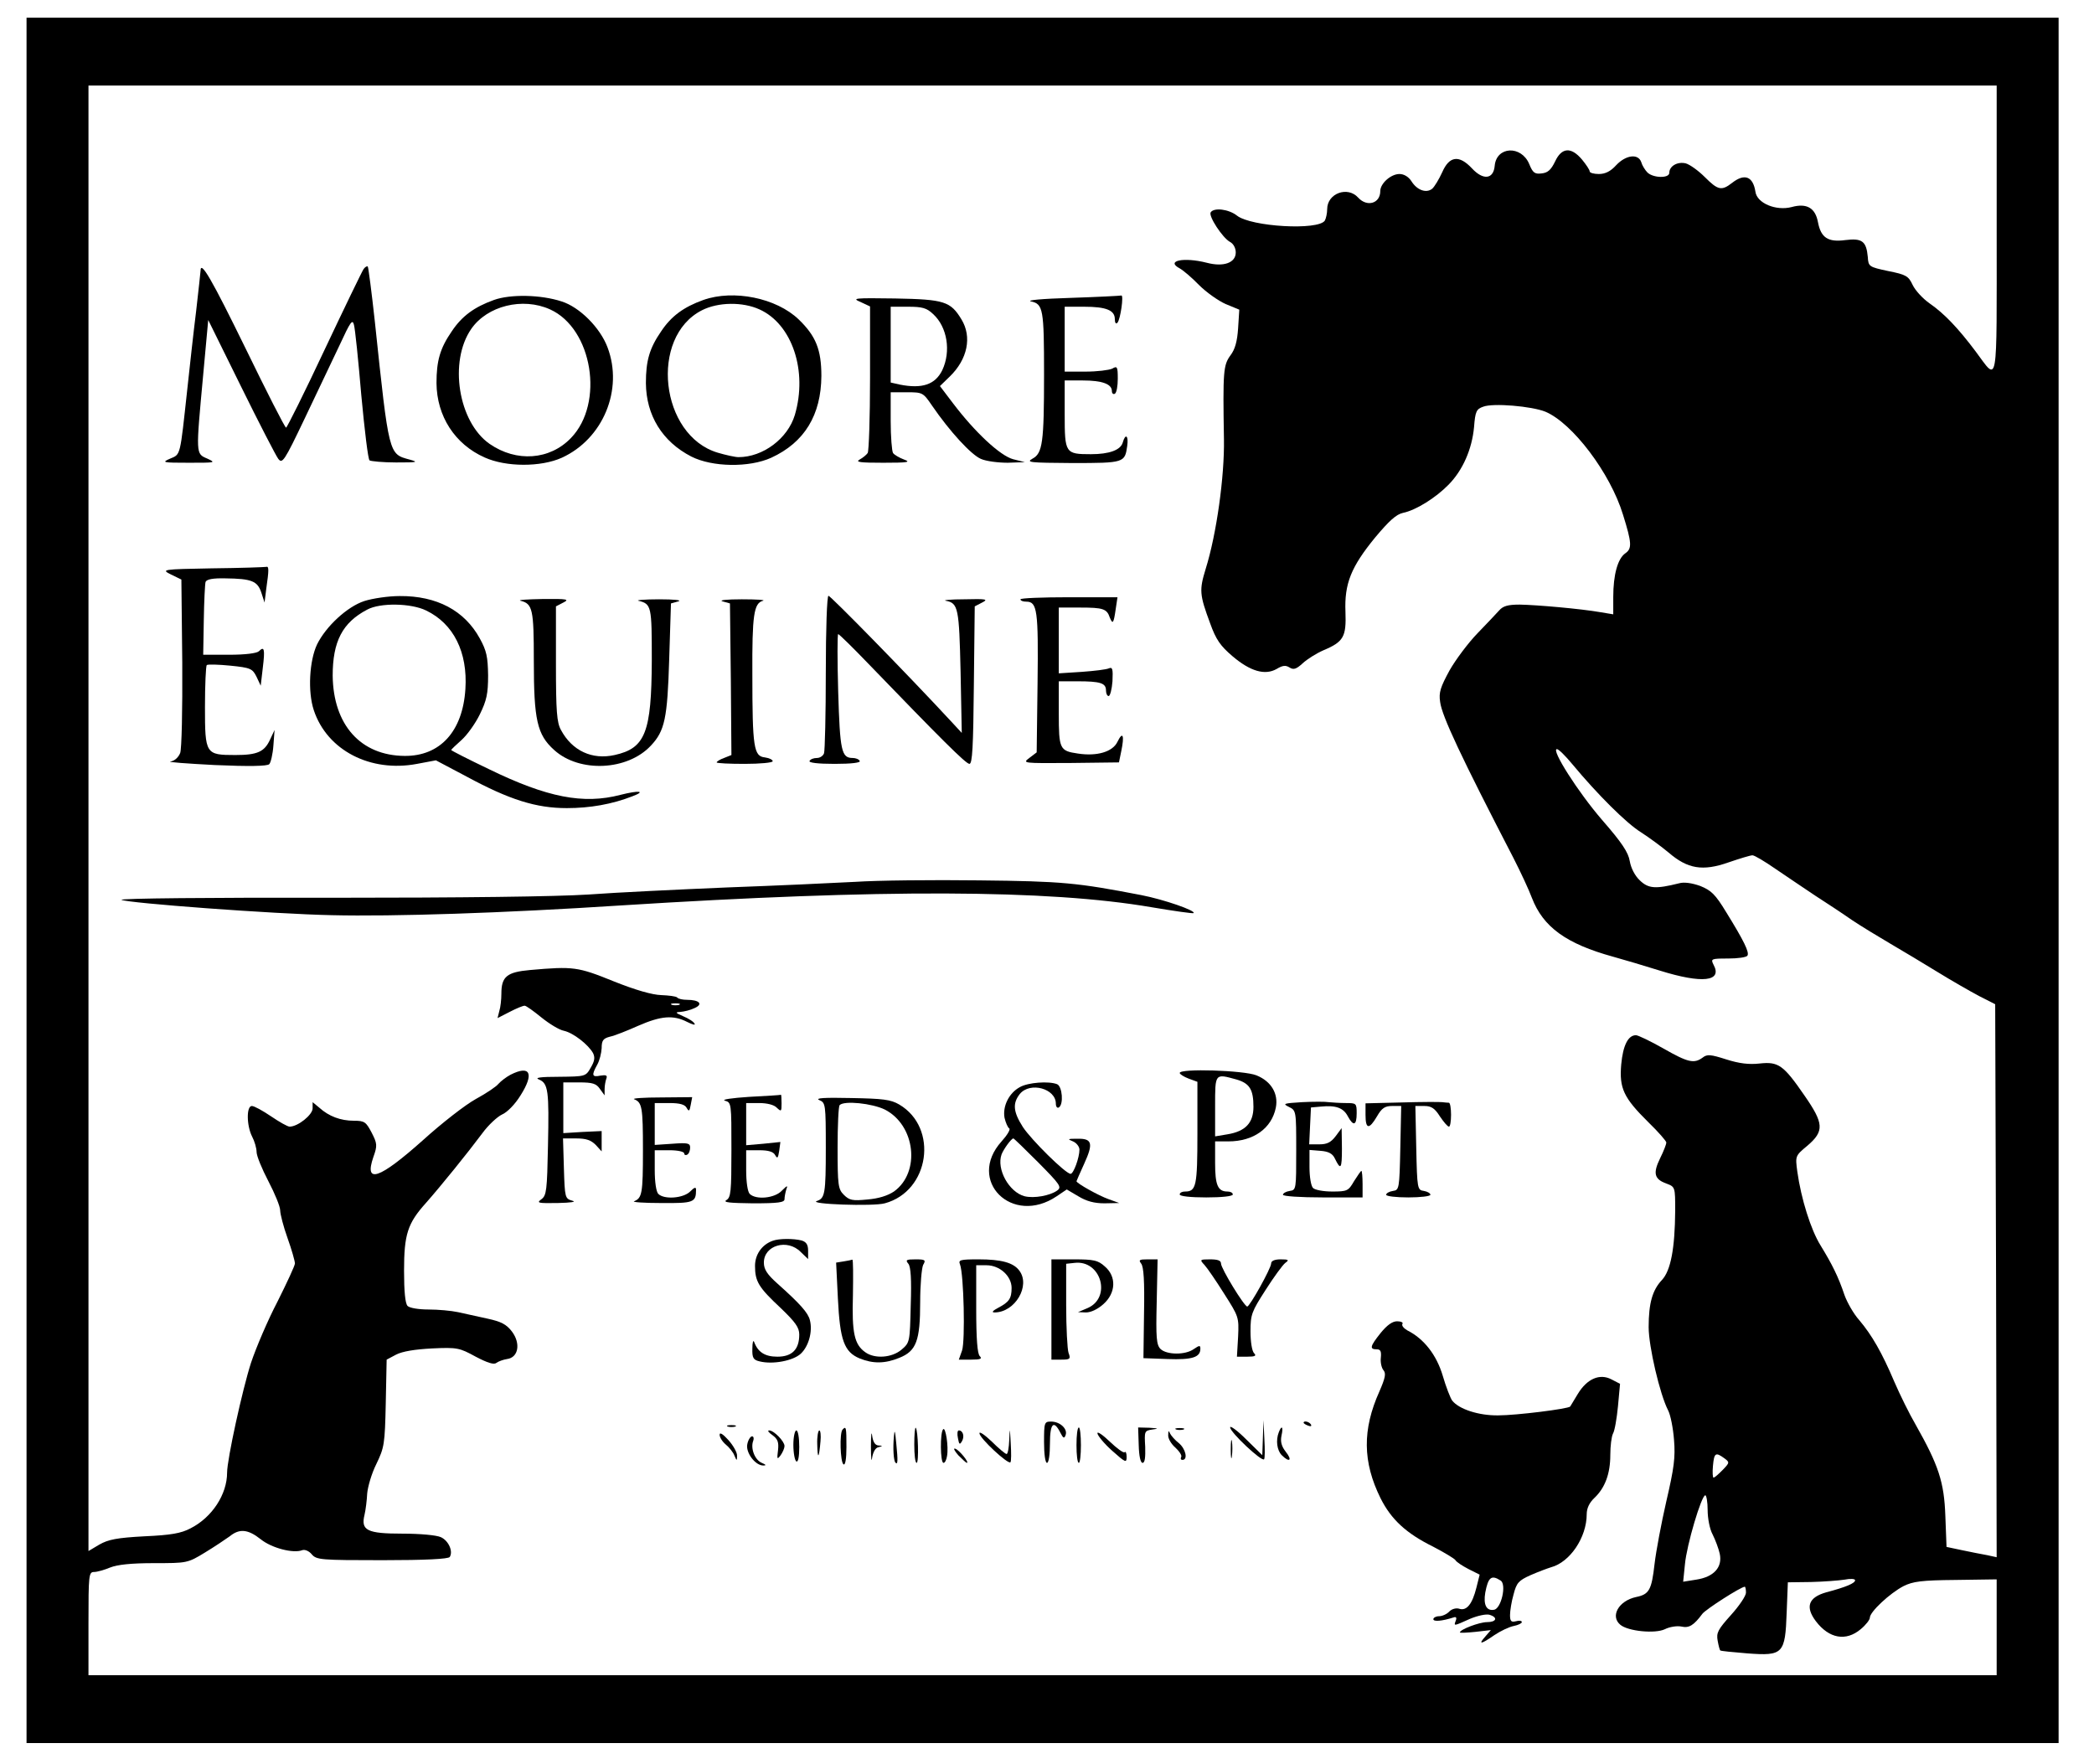 <?xml version="1.0" standalone="no"?>
<!DOCTYPE svg PUBLIC "-//W3C//DTD SVG 20010904//EN"
 "http://www.w3.org/TR/2001/REC-SVG-20010904/DTD/svg10.dtd">
<svg version="1.0" xmlns="http://www.w3.org/2000/svg"
 width="710pt" height="598pt" viewBox="0 0 710 598"
 preserveAspectRatio="xMidYMid meet">

<g transform="translate(0,598) scale(0.1,-0.1)"
fill="#000000" stroke="none">
<path d="M90 2995 l0 -2925 3445 0 3445 0 0 2925 0 2925 -3445 0 -3445 0 0
-2925z m6680 2204 c0 -548 6 -514 -71 -411 -60 80 -107 129 -156 163 -23 16
-49 44 -58 63 -14 30 -22 35 -83 47 -65 14 -67 15 -69 48 -5 53 -19 64 -76 57
-59 -8 -83 8 -93 61 -9 48 -38 65 -89 51 -53 -14 -118 13 -123 52 -8 52 -37
63 -79 30 -36 -28 -48 -25 -93 20 -21 21 -50 42 -64 46 -28 7 -56 -9 -56 -32
0 -19 -54 -18 -74 1 -8 8 -18 24 -21 35 -10 30 -52 25 -85 -10 -19 -21 -37
-30 -59 -30 -17 0 -31 4 -31 9 0 5 -12 23 -26 40 -37 44 -69 41 -91 -6 -14
-29 -25 -39 -46 -41 -23 -3 -30 2 -42 32 -27 64 -111 60 -117 -6 -4 -46 -39
-50 -77 -9 -44 47 -77 42 -101 -13 -11 -24 -26 -49 -34 -56 -20 -16 -51 -5
-70 25 -10 16 -26 25 -41 25 -29 0 -65 -32 -65 -58 0 -42 -45 -55 -75 -22 -36
40 -105 14 -105 -39 0 -14 -4 -32 -8 -39 -22 -34 -250 -21 -298 17 -28 22 -78
28 -89 11 -8 -13 40 -86 65 -100 12 -6 20 -21 20 -36 0 -35 -41 -50 -98 -35
-78 20 -141 7 -92 -19 11 -6 41 -31 65 -56 25 -25 66 -54 91 -65 l46 -19 -4
-63 c-3 -44 -10 -71 -26 -92 -24 -33 -26 -53 -22 -285 2 -125 -25 -321 -62
-439 -22 -72 -21 -87 15 -184 20 -56 35 -77 76 -112 60 -51 110 -66 150 -43
20 12 30 13 43 5 14 -9 23 -6 45 14 15 14 47 34 70 44 69 29 78 46 75 130 -4
96 19 153 101 253 47 56 71 78 94 83 44 9 111 51 155 96 48 49 79 120 86 195
4 53 8 61 31 69 33 13 164 2 211 -17 92 -39 220 -208 263 -349 30 -96 31 -115
8 -131 -26 -18 -41 -73 -41 -148 l0 -59 -42 7 c-68 12 -218 25 -275 26 -41 0
-57 -5 -70 -20 -10 -11 -43 -46 -74 -78 -30 -31 -73 -88 -94 -125 -31 -57 -37
-75 -32 -107 6 -48 71 -186 249 -530 24 -47 52 -107 62 -134 38 -99 116 -156
276 -200 36 -10 107 -31 158 -47 144 -45 213 -37 182 20 -10 20 -8 21 49 21
33 0 63 4 66 10 7 11 -12 50 -72 147 -37 61 -51 74 -88 89 -28 10 -55 14 -72
9 -80 -20 -104 -18 -133 10 -17 16 -30 42 -34 65 -5 30 -26 62 -94 140 -82 95
-174 240 -153 240 6 0 29 -23 53 -52 84 -101 182 -199 232 -230 28 -18 70 -49
94 -69 64 -55 115 -64 203 -33 38 13 74 24 81 24 7 0 42 -21 78 -46 36 -24 97
-66 135 -91 39 -25 95 -62 125 -83 30 -20 89 -56 130 -80 41 -24 113 -67 160
-96 47 -29 110 -65 140 -81 l55 -28 3 -937 2 -938 -32 7 c-18 3 -57 11 -86 17
l-52 11 -4 105 c-4 115 -23 172 -101 310 -21 36 -53 101 -72 145 -42 99 -76
158 -119 209 -19 21 -41 60 -50 85 -21 63 -43 106 -81 168 -33 53 -66 158 -79
251 -7 53 -7 53 35 88 57 49 55 75 -11 170 -71 103 -88 115 -152 108 -36 -4
-69 0 -113 14 -53 17 -65 18 -80 6 -29 -21 -49 -17 -133 31 -44 25 -86 45 -93
45 -27 0 -44 -35 -50 -99 -7 -81 8 -113 92 -196 34 -33 61 -64 61 -69 0 -5 -9
-29 -21 -53 -25 -51 -20 -71 21 -86 30 -11 30 -12 30 -92 -1 -128 -15 -203
-45 -235 -32 -34 -45 -78 -45 -160 0 -65 38 -228 66 -282 8 -15 17 -60 20
-100 5 -60 0 -96 -26 -208 -17 -74 -35 -170 -40 -213 -10 -88 -18 -103 -63
-112 -59 -13 -88 -65 -53 -94 26 -22 118 -31 151 -15 16 8 41 12 56 9 26 -6
42 4 71 43 11 15 131 92 144 92 2 0 4 -9 4 -20 0 -11 -23 -45 -51 -76 -44 -49
-50 -60 -45 -87 3 -17 7 -32 9 -33 1 -2 43 -6 92 -10 121 -9 128 -2 133 139
l4 102 78 1 c43 1 95 5 114 8 20 4 36 3 36 -2 0 -10 -30 -23 -98 -41 -60 -17
-72 -49 -35 -98 45 -59 102 -69 152 -27 17 14 31 32 31 39 0 20 68 83 114 107
32 16 61 20 177 21 l139 2 0 -162 0 -163 -3235 0 -3235 0 0 175 c0 165 1 175
19 175 10 0 35 7 54 15 25 10 72 15 149 15 112 0 114 0 173 36 33 20 70 45 84
55 33 27 62 24 105 -10 37 -30 111 -49 141 -37 9 3 23 -3 32 -14 16 -19 31
-20 240 -20 145 0 224 4 228 11 12 19 -4 55 -30 67 -15 7 -72 12 -130 12 -121
0 -142 11 -129 64 4 17 8 50 9 72 2 23 15 68 31 100 27 56 29 67 32 207 l3
147 32 17 c21 11 64 18 122 21 86 4 93 2 148 -28 40 -21 62 -28 70 -21 7 5 23
11 36 13 39 5 47 53 17 93 -19 25 -37 34 -83 44 -32 7 -77 17 -100 22 -23 5
-68 9 -100 9 -33 0 -64 5 -71 12 -8 8 -12 49 -12 119 0 124 12 161 74 230 52
59 141 169 191 236 21 29 52 57 67 64 17 7 44 34 63 65 47 74 33 104 -34 70
-15 -8 -33 -22 -41 -31 -7 -9 -41 -32 -76 -51 -35 -19 -116 -82 -180 -140
-148 -132 -200 -150 -168 -57 14 39 13 46 -6 83 -19 36 -24 40 -60 40 -45 0
-85 15 -117 44 l-23 19 0 -21 c0 -22 -50 -62 -78 -62 -7 0 -35 16 -63 35 -28
19 -57 35 -65 35 -19 0 -18 -67 1 -104 8 -15 15 -39 15 -52 0 -13 18 -57 40
-99 22 -42 40 -86 40 -99 0 -12 11 -55 25 -94 14 -39 25 -78 25 -86 0 -7 -27
-65 -59 -129 -33 -63 -73 -157 -90 -208 -29 -90 -81 -327 -81 -372 0 -74 -51
-152 -124 -189 -32 -17 -67 -23 -156 -27 -94 -5 -123 -11 -153 -28 l-37 -22 0
2484 0 2485 3235 0 3235 0 0 -491z m-924 -4163 c19 -14 19 -15 -5 -40 -14 -14
-27 -26 -31 -26 -3 0 -4 18 -2 40 4 44 9 47 38 26z m-56 -176 c0 -28 7 -65 17
-83 9 -18 20 -47 24 -65 10 -46 -20 -79 -80 -88 l-44 -7 6 59 c6 66 56 234 69
234 4 0 8 -23 8 -50z"/>
<path d="M1233 5068 c-5 -7 -65 -131 -133 -275 -68 -145 -127 -263 -130 -263
-4 0 -66 122 -138 270 -113 231 -152 299 -152 262 0 -4 -7 -66 -15 -137 -9
-72 -22 -191 -30 -265 -25 -229 -22 -220 -58 -235 -30 -13 -26 -14 63 -14 91
0 93 0 63 14 -40 17 -39 13 -14 285 l17 185 111 -225 c61 -124 118 -234 126
-245 14 -19 20 -11 91 138 41 86 94 198 118 248 36 78 43 88 48 68 4 -13 15
-121 25 -239 11 -118 23 -218 28 -221 5 -3 45 -7 90 -7 72 0 78 1 45 10 -70
19 -69 13 -117 467 -11 101 -22 185 -24 187 -2 3 -9 -1 -14 -8z"/>
<path d="M1675 4963 c-67 -24 -109 -55 -143 -106 -40 -58 -52 -100 -52 -176 1
-112 62 -207 163 -252 73 -33 191 -33 262 -1 140 64 209 231 155 374 -25 67
-95 137 -156 156 -70 23 -173 25 -229 5z m190 -32 c144 -65 185 -318 71 -436
-72 -75 -185 -83 -276 -20 -106 74 -139 279 -62 390 54 78 174 108 267 66z"/>
<path d="M2385 4963 c-67 -24 -109 -55 -143 -106 -40 -58 -52 -100 -52 -176 1
-109 55 -198 154 -249 71 -36 196 -38 271 -4 113 52 169 145 170 277 0 90 -19
136 -77 192 -76 73 -221 102 -323 66z m190 -32 c111 -50 164 -209 120 -358
-24 -80 -108 -143 -191 -143 -11 0 -43 7 -70 15 -196 58 -233 392 -54 483 55
28 138 29 195 3z"/>
<path d="M3630 4970 c-98 -3 -152 -8 -134 -12 41 -9 44 -26 44 -248 0 -230 -5
-267 -39 -285 -23 -13 -10 -14 135 -15 176 0 178 1 186 58 5 35 -6 44 -15 12
-7 -26 -46 -40 -108 -40 -87 0 -89 3 -89 135 l0 115 61 0 c66 0 99 -12 99 -36
0 -8 5 -12 10 -9 6 3 10 26 10 51 0 41 -2 44 -19 34 -11 -5 -51 -10 -90 -10
l-71 0 0 110 0 110 66 0 c75 0 104 -12 104 -42 0 -13 4 -18 9 -12 10 11 22 95
13 92 -4 -1 -81 -5 -172 -8z"/>
<path d="M2918 4956 l32 -15 0 -243 c0 -134 -4 -248 -8 -254 -4 -6 -16 -16
-27 -22 -16 -9 1 -11 80 -11 83 0 95 2 70 11 -16 6 -33 16 -37 22 -4 6 -8 55
-8 109 l0 97 55 0 c53 0 55 -1 85 -45 61 -89 133 -167 166 -181 18 -8 59 -13
91 -13 l58 2 -40 10 c-44 12 -129 91 -204 190 l-44 58 33 32 c61 59 76 135 40
194 -37 61 -58 68 -225 71 -139 2 -148 1 -117 -12z m246 -41 c48 -44 61 -126
31 -190 -24 -49 -68 -64 -144 -49 l-31 7 0 128 0 129 59 0 c48 0 63 -4 85 -25z"/>
<path d="M720 4053 c-172 -3 -174 -4 -140 -21 l35 -17 3 -281 c1 -163 -2 -293
-7 -307 -6 -15 -19 -27 -33 -29 -13 -2 55 -7 151 -12 114 -5 177 -4 184 3 5 5
12 34 14 63 l4 53 -15 -32 c-19 -42 -43 -53 -118 -53 -101 0 -103 3 -103 163
0 75 3 138 6 142 4 3 40 2 80 -2 69 -7 75 -10 89 -38 l14 -30 7 60 c8 65 5 75
-13 57 -7 -7 -46 -12 -101 -12 l-88 0 2 117 c1 65 4 123 6 130 4 9 25 13 67
12 89 -1 109 -9 122 -48 l11 -34 6 48 c9 62 9 76 0 73 -5 -1 -87 -4 -183 -5z"/>
<path d="M1235 3942 c-58 -19 -130 -86 -160 -147 -26 -55 -32 -160 -11 -223
45 -136 192 -212 350 -182 l64 12 104 -55 c146 -79 236 -107 340 -107 78 0
153 13 222 40 48 18 23 21 -40 5 -126 -33 -249 -9 -446 87 -71 34 -128 63
-128 65 0 2 16 17 35 34 19 17 47 56 62 87 23 47 28 70 28 132 -1 63 -5 83
-28 125 -52 95 -146 145 -272 144 -38 0 -92 -8 -120 -17z m210 -32 c93 -45
141 -141 133 -266 -9 -144 -86 -228 -206 -227 -149 1 -242 105 -244 272 0 116
33 180 117 224 44 24 149 22 200 -3z"/>
<path d="M2800 3701 c0 -143 -3 -266 -6 -275 -3 -9 -14 -16 -24 -16 -11 0 -22
-4 -25 -10 -4 -6 27 -10 85 -10 58 0 89 4 85 10 -3 6 -14 10 -24 10 -38 0 -43
24 -49 225 -3 107 -3 195 0 195 3 0 48 -44 99 -97 249 -258 334 -343 346 -343
10 0 13 58 15 267 l3 267 25 13 c22 11 15 13 -60 11 -47 0 -75 -3 -63 -5 42
-8 45 -24 50 -241 l4 -207 -37 40 c-152 164 -408 425 -415 425 -5 0 -9 -113
-9 -259z"/>
<path d="M3460 3948 c0 -5 9 -8 20 -8 37 0 41 -30 38 -276 l-3 -235 -25 -19
c-24 -18 -22 -18 140 -17 l164 2 8 39 c11 53 5 68 -13 31 -16 -34 -69 -50
-134 -40 -62 9 -65 15 -65 136 l0 109 64 0 c77 0 96 -6 96 -31 0 -10 4 -19 9
-19 5 0 11 23 13 50 2 42 0 49 -12 44 -8 -4 -50 -9 -92 -12 l-78 -5 0 112 0
111 73 0 c77 0 90 -4 100 -34 10 -24 13 -20 20 29 l6 40 -164 0 c-91 0 -165
-3 -165 -7z"/>
<path d="M1765 3943 c41 -10 45 -29 45 -203 0 -201 11 -251 69 -303 86 -78
249 -70 328 15 47 50 56 92 62 293 l6 189 25 7 c14 4 -14 7 -65 7 -49 0 -81
-3 -70 -5 44 -11 45 -18 45 -202 -1 -245 -22 -298 -126 -321 -76 -17 -144 14
-182 85 -14 25 -17 63 -17 225 l0 194 25 13 c22 11 13 13 -70 12 -52 -1 -86
-3 -75 -6z"/>
<path d="M2450 3941 l25 -7 3 -257 2 -257 -25 -10 c-14 -5 -25 -12 -25 -15 0
-3 43 -5 95 -5 52 0 95 4 95 9 0 5 -12 11 -27 13 -37 4 -42 33 -42 280 -1 203
5 243 36 251 10 3 -22 5 -72 5 -51 0 -79 -3 -65 -7z"/>
<path d="M2900 2990 c-74 -4 -270 -13 -435 -19 -165 -7 -376 -17 -470 -24
-110 -7 -420 -11 -884 -11 -393 1 -707 -2 -699 -7 20 -11 515 -48 713 -52 208
-5 581 7 980 33 886 56 1449 54 1799 -6 77 -13 141 -22 143 -20 9 8 -100 46
-177 61 -218 42 -267 47 -550 50 -157 2 -346 0 -420 -5z"/>
<path d="M1797 2691 c-78 -7 -97 -22 -97 -80 0 -20 -3 -47 -7 -59 l-6 -24 41
21 c23 12 45 21 51 21 5 0 30 -18 57 -40 26 -21 60 -42 76 -45 32 -7 83 -47
99 -76 7 -15 5 -27 -8 -49 -17 -30 -18 -30 -108 -31 -63 0 -83 -3 -68 -9 32
-13 35 -38 31 -225 -3 -151 -5 -168 -22 -181 -18 -13 -12 -14 55 -13 46 1 65
4 49 8 -24 7 -25 10 -28 109 l-3 102 45 0 c34 0 50 -6 66 -22 l20 -22 0 35 0
34 -65 -3 -65 -4 0 86 0 86 54 0 c45 0 58 -4 70 -22 l16 -22 0 21 c0 12 3 28
6 36 4 11 -1 13 -20 10 -29 -6 -31 1 -11 37 8 14 14 39 15 56 0 26 5 33 28 39
15 3 58 20 96 37 78 34 119 37 166 13 18 -9 29 -12 25 -6 -3 7 -21 18 -38 25
-27 12 -29 14 -10 15 12 1 34 6 48 13 30 13 17 28 -26 28 -14 0 -29 3 -33 8
-4 4 -29 7 -54 8 -31 1 -87 17 -162 47 -121 49 -136 51 -283 38z m506 -118
c-7 -2 -19 -2 -25 0 -7 3 -2 5 12 5 14 0 19 -2 13 -5z"/>
<path d="M4000 2342 c0 -4 14 -13 30 -19 l30 -11 0 -174 c0 -180 -4 -198 -42
-198 -10 0 -18 -4 -18 -10 0 -6 37 -10 90 -10 53 0 90 4 90 10 0 6 -8 10 -18
10 -33 0 -42 22 -42 97 l0 73 45 0 c85 0 147 44 161 115 9 47 -16 89 -66 109
-42 17 -260 24 -260 8z m192 -22 c45 -13 58 -34 58 -93 0 -54 -27 -83 -88 -93
l-42 -7 0 102 c0 113 -1 111 72 91z"/>
<path d="M3458 2294 c-37 -20 -59 -65 -52 -104 4 -17 11 -33 16 -36 5 -3 -7
-23 -26 -44 -120 -133 36 -288 187 -186 l34 23 39 -23 c28 -17 54 -24 89 -24
l50 1 -36 13 c-34 12 -109 54 -109 61 0 1 12 28 26 59 32 70 27 86 -23 85 -33
0 -35 -1 -15 -9 12 -5 22 -18 22 -28 0 -27 -20 -82 -30 -82 -17 0 -134 116
-162 159 -33 52 -35 80 -10 112 35 42 122 18 122 -33 0 -11 5 -16 10 -13 17
10 12 72 -6 79 -28 11 -98 6 -126 -10z m63 -256 c74 -75 80 -83 63 -95 -24
-17 -78 -27 -110 -19 -53 14 -96 92 -78 142 7 18 33 54 40 54 2 0 40 -37 85
-82z"/>
<path d="M2540 2261 c-59 -4 -95 -9 -82 -13 22 -6 22 -9 22 -167 0 -142 -2
-161 -17 -170 -13 -8 12 -10 90 -11 86 0 107 3 107 14 0 8 3 23 6 33 6 15 3
14 -15 -4 -24 -26 -88 -32 -109 -11 -7 7 -12 40 -12 80 l0 68 45 0 c30 0 47
-5 53 -16 8 -14 10 -11 14 14 l4 30 -58 -6 -58 -5 0 72 0 71 44 0 c27 0 51 -6
60 -16 15 -14 16 -13 16 15 0 17 -1 30 -2 29 -2 -1 -50 -4 -108 -7z"/>
<path d="M2150 2253 c27 -11 30 -26 30 -173 0 -147 -3 -162 -30 -173 -8 -3 33
-6 91 -6 111 -1 119 2 119 45 0 10 -5 9 -20 -6 -23 -23 -88 -28 -108 -8 -7 7
-12 40 -12 80 l0 68 50 0 c29 0 50 -5 50 -11 0 -5 5 -7 10 -4 6 3 10 14 10 24
0 15 -8 17 -60 13 l-60 -4 0 71 0 71 50 0 c35 0 52 -5 58 -16 8 -14 10 -12 14
10 l5 26 -106 -1 c-58 0 -99 -3 -91 -6z"/>
<path d="M2778 2250 c21 -9 22 -13 22 -162 0 -155 -3 -171 -30 -180 -33 -11
191 -19 230 -8 152 41 183 256 49 335 -29 17 -55 20 -164 22 -90 2 -123 0
-107 -7z m222 -32 c104 -53 122 -213 31 -278 -21 -14 -52 -24 -90 -27 -50 -5
-61 -3 -80 16 -19 19 -21 32 -21 159 0 76 3 142 7 145 15 16 110 6 153 -15z"/>
<path d="M4415 2243 c-63 -4 -67 -5 -45 -16 25 -12 25 -14 25 -147 0 -132 0
-135 -22 -138 -13 -2 -23 -8 -23 -13 0 -5 58 -9 135 -9 l135 0 0 45 c0 25 -2
45 -4 45 -2 0 -13 -16 -25 -35 -19 -33 -23 -35 -74 -35 -29 0 -58 5 -65 12 -7
7 -12 38 -12 71 l0 58 37 -3 c27 -2 41 -9 49 -26 20 -41 24 -36 24 34 l-1 69
-20 -27 c-16 -21 -29 -28 -55 -28 l-35 0 3 63 3 62 34 3 c50 5 76 -4 91 -33
19 -35 30 -31 30 10 0 34 -1 35 -37 35 -21 0 -47 2 -58 3 -11 2 -51 2 -90 0z"/>
<path d="M4753 2242 l-123 -3 0 -39 c0 -49 12 -51 39 -5 16 28 27 35 51 35
l31 0 -3 -142 c-3 -140 -4 -143 -25 -146 -13 -2 -23 -8 -23 -13 0 -5 34 -9 75
-9 41 0 75 4 75 9 0 5 -10 11 -22 13 -22 3 -23 6 -26 146 l-3 142 31 0 c23 0
35 -8 52 -35 13 -19 26 -35 31 -35 4 0 7 18 7 40 0 22 -3 40 -7 41 -5 0 -15 1
-23 2 -8 1 -70 1 -137 -1z"/>
<path d="M2620 1773 c-37 -13 -60 -47 -60 -85 0 -53 12 -73 87 -143 50 -48 63
-66 63 -90 0 -50 -24 -75 -74 -75 -42 0 -66 15 -79 50 -3 8 -6 -2 -6 -22 -1
-32 3 -39 25 -44 44 -11 113 2 139 26 27 25 41 76 31 114 -6 25 -34 56 -109
123 -36 32 -47 49 -47 72 0 59 80 82 125 36 l25 -24 0 28 c0 21 -6 30 -22 35
-27 7 -77 7 -98 -1z"/>
<path d="M2860 1703 l-25 -4 6 -122 c7 -141 21 -181 74 -203 45 -18 85 -18
134 2 58 23 71 58 71 189 0 58 5 115 10 126 10 17 7 19 -26 19 -31 0 -35 -2
-24 -15 8 -10 11 -52 8 -140 -3 -125 -3 -127 -31 -151 -33 -28 -91 -32 -123
-9 -37 26 -46 65 -42 194 1 67 1 120 -2 120 -3 -1 -16 -4 -30 -6z"/>
<path d="M3255 1693 c13 -34 18 -259 7 -292 l-11 -31 42 0 c32 0 38 3 29 12
-8 8 -12 58 -12 160 l0 148 35 0 c45 0 85 -37 85 -77 0 -36 -9 -48 -45 -67
-19 -10 -24 -16 -13 -16 70 0 123 91 84 142 -20 27 -61 38 -138 38 -63 0 -69
-2 -63 -17z"/>
<path d="M3565 1540 l0 -170 33 0 c30 0 33 2 25 23 -4 12 -8 85 -8 162 l0 140
28 3 c90 11 127 -117 45 -153 l-33 -14 27 -1 c17 0 40 11 59 28 43 38 45 94 5
128 -23 21 -38 24 -104 24 l-77 0 0 -170z"/>
<path d="M3869 1696 c9 -10 12 -61 10 -168 l-2 -153 82 -3 c84 -3 111 6 111
35 0 12 -3 12 -22 -1 -29 -21 -92 -20 -113 0 -14 14 -16 38 -13 160 l3 144
-34 0 c-28 0 -31 -2 -22 -14z"/>
<path d="M4084 1691 c10 -11 40 -55 67 -98 49 -77 50 -79 47 -145 l-4 -68 35
0 c27 0 32 3 23 12 -7 7 -12 39 -12 74 0 57 4 67 51 140 28 44 58 85 67 92 14
10 11 12 -16 12 -20 0 -32 -5 -32 -14 0 -16 -72 -145 -81 -146 -10 0 -89 129
-89 146 0 10 -11 14 -37 14 -35 0 -36 -1 -19 -19z"/>
<path d="M4681 1460 c-36 -45 -38 -55 -13 -55 13 0 16 -7 14 -28 -2 -15 2 -35
9 -43 9 -11 6 -26 -14 -72 -58 -129 -57 -239 4 -362 36 -72 87 -119 178 -164
38 -20 72 -40 76 -46 3 -6 23 -19 44 -30 l38 -19 -11 -44 c-14 -56 -33 -79
-57 -72 -11 4 -26 0 -35 -9 -8 -9 -24 -16 -35 -16 -10 0 -19 -5 -19 -10 0 -9
28 -7 69 6 8 3 11 -1 7 -11 -7 -19 -8 -19 48 6 26 11 55 17 66 14 30 -9 24
-25 -8 -25 -26 0 -92 -25 -92 -35 0 -2 24 -1 53 2 l52 6 -19 -22 c-25 -28 -15
-27 31 5 21 14 50 28 66 31 15 3 27 9 27 13 0 5 -9 6 -20 3 -16 -4 -20 0 -20
21 0 14 5 46 12 70 10 39 17 47 57 65 25 11 57 23 70 27 64 17 121 101 121
180 0 20 9 39 26 55 36 34 54 82 54 146 0 30 4 62 9 72 6 10 13 52 17 93 l7
76 -29 15 c-40 21 -83 2 -114 -49 -13 -22 -25 -41 -26 -43 -7 -8 -183 -30
-244 -30 -66 -1 -133 21 -156 50 -6 8 -21 46 -32 84 -21 71 -64 126 -120 154
-12 7 -20 16 -17 22 4 5 -5 9 -18 9 -16 0 -34 -13 -56 -40z m407 -839 c21 -13
2 -95 -22 -99 -26 -5 -37 17 -30 58 10 53 21 61 52 41z"/>
<path d="M3540 1090 c0 -40 4 -70 10 -70 6 0 10 29 10 66 0 69 13 81 36 35 9
-18 13 -19 17 -7 8 21 -19 46 -49 46 -23 0 -24 -3 -24 -70z"/>
<path d="M4282 1105 l-2 -59 -55 54 c-30 30 -55 48 -54 40 1 -17 106 -116 115
-108 3 3 3 34 1 69 l-3 64 -2 -60z"/>
<path d="M4420 1156 c0 -2 7 -7 16 -10 8 -3 12 -2 9 4 -6 10 -25 14 -25 6z"/>
<path d="M2468 1143 c6 -2 18 -2 25 0 6 3 1 5 -13 5 -14 0 -19 -2 -12 -5z"/>
<path d="M2857 1133 c-11 -10 -8 -111 3 -118 6 -4 10 18 10 59 0 66 -1 72 -13
59z"/>
<path d="M2953 1075 c0 -38 2 -56 4 -38 3 19 11 34 21 36 16 4 16 5 0 6 -11 1
-18 12 -21 34 -2 17 -4 1 -4 -38z"/>
<path d="M3031 1110 c-4 -40 -1 -83 5 -89 8 -9 9 5 3 64 -4 44 -6 51 -8 25z"/>
<path d="M3100 1082 c0 -34 3 -62 8 -62 8 0 5 110 -3 119 -3 2 -5 -23 -5 -57z"/>
<path d="M3198 1134 c-11 -10 -10 -114 1 -114 5 0 10 10 12 23 6 32 -5 100
-13 91z"/>
<path d="M3422 1098 c-1 -27 -5 -48 -9 -48 -4 0 -27 19 -50 42 -24 23 -43 36
-42 28 1 -17 97 -106 105 -98 3 3 3 32 1 64 -3 56 -3 56 -5 12z"/>
<path d="M3650 1080 c0 -33 3 -60 8 -60 4 0 7 27 7 60 0 33 -3 60 -7 60 -5 0
-8 -27 -8 -60z"/>
<path d="M3861 1080 c1 -37 6 -60 13 -60 8 0 10 19 9 54 -3 53 -3 55 24 59 23
3 21 4 -10 6 l-38 1 2 -60z"/>
<path d="M3988 1133 c6 -2 18 -2 25 0 6 3 1 5 -13 5 -14 0 -19 -2 -12 -5z"/>
<path d="M4336 1124 c-11 -28 -6 -62 10 -78 26 -26 37 -18 14 11 -15 19 -19
35 -15 55 7 30 1 38 -9 12z"/>
<path d="M2440 1115 c0 -8 9 -23 21 -33 11 -9 25 -26 29 -37 8 -19 9 -19 9 -1
1 10 -12 34 -29 53 -19 21 -30 28 -30 18z"/>
<path d="M2619 1114 c18 -13 22 -24 19 -51 -4 -31 -3 -33 9 -17 7 10 13 24 13
31 0 16 -36 53 -52 53 -7 0 -2 -7 11 -16z"/>
<path d="M2690 1081 c0 -28 5 -53 10 -56 6 -4 10 15 10 49 0 31 -4 56 -10 56
-5 0 -10 -22 -10 -49z"/>
<path d="M2771 1083 c1 -53 6 -49 11 10 2 20 0 37 -4 37 -4 0 -8 -21 -7 -47z"/>
<path d="M3248 1104 c4 -22 6 -24 14 -10 9 16 3 36 -11 36 -5 0 -6 -12 -3 -26z"/>
<path d="M3721 1120 c1 -8 23 -35 50 -59 45 -40 49 -42 49 -21 0 13 -3 20 -7
16 -4 -3 -26 13 -50 36 -24 23 -43 36 -42 28z"/>
<path d="M3961 1114 c-1 -11 10 -30 24 -42 14 -13 23 -27 20 -32 -3 -6 -1 -10
4 -10 20 0 11 38 -12 57 -13 10 -26 25 -30 33 -4 11 -6 9 -6 -6z"/>
<path d="M2534 1084 c-7 -28 27 -74 55 -73 10 0 8 3 -6 9 -24 10 -39 50 -29
75 3 8 1 15 -4 15 -5 0 -13 -11 -16 -26z"/>
<path d="M4173 1065 c0 -27 2 -38 4 -22 2 15 2 37 0 50 -2 12 -4 0 -4 -28z"/>
<path d="M3249 1046 c14 -14 27 -26 29 -26 10 0 -26 44 -39 48 -8 3 -3 -7 10
-22z"/>
</g>
</svg>

